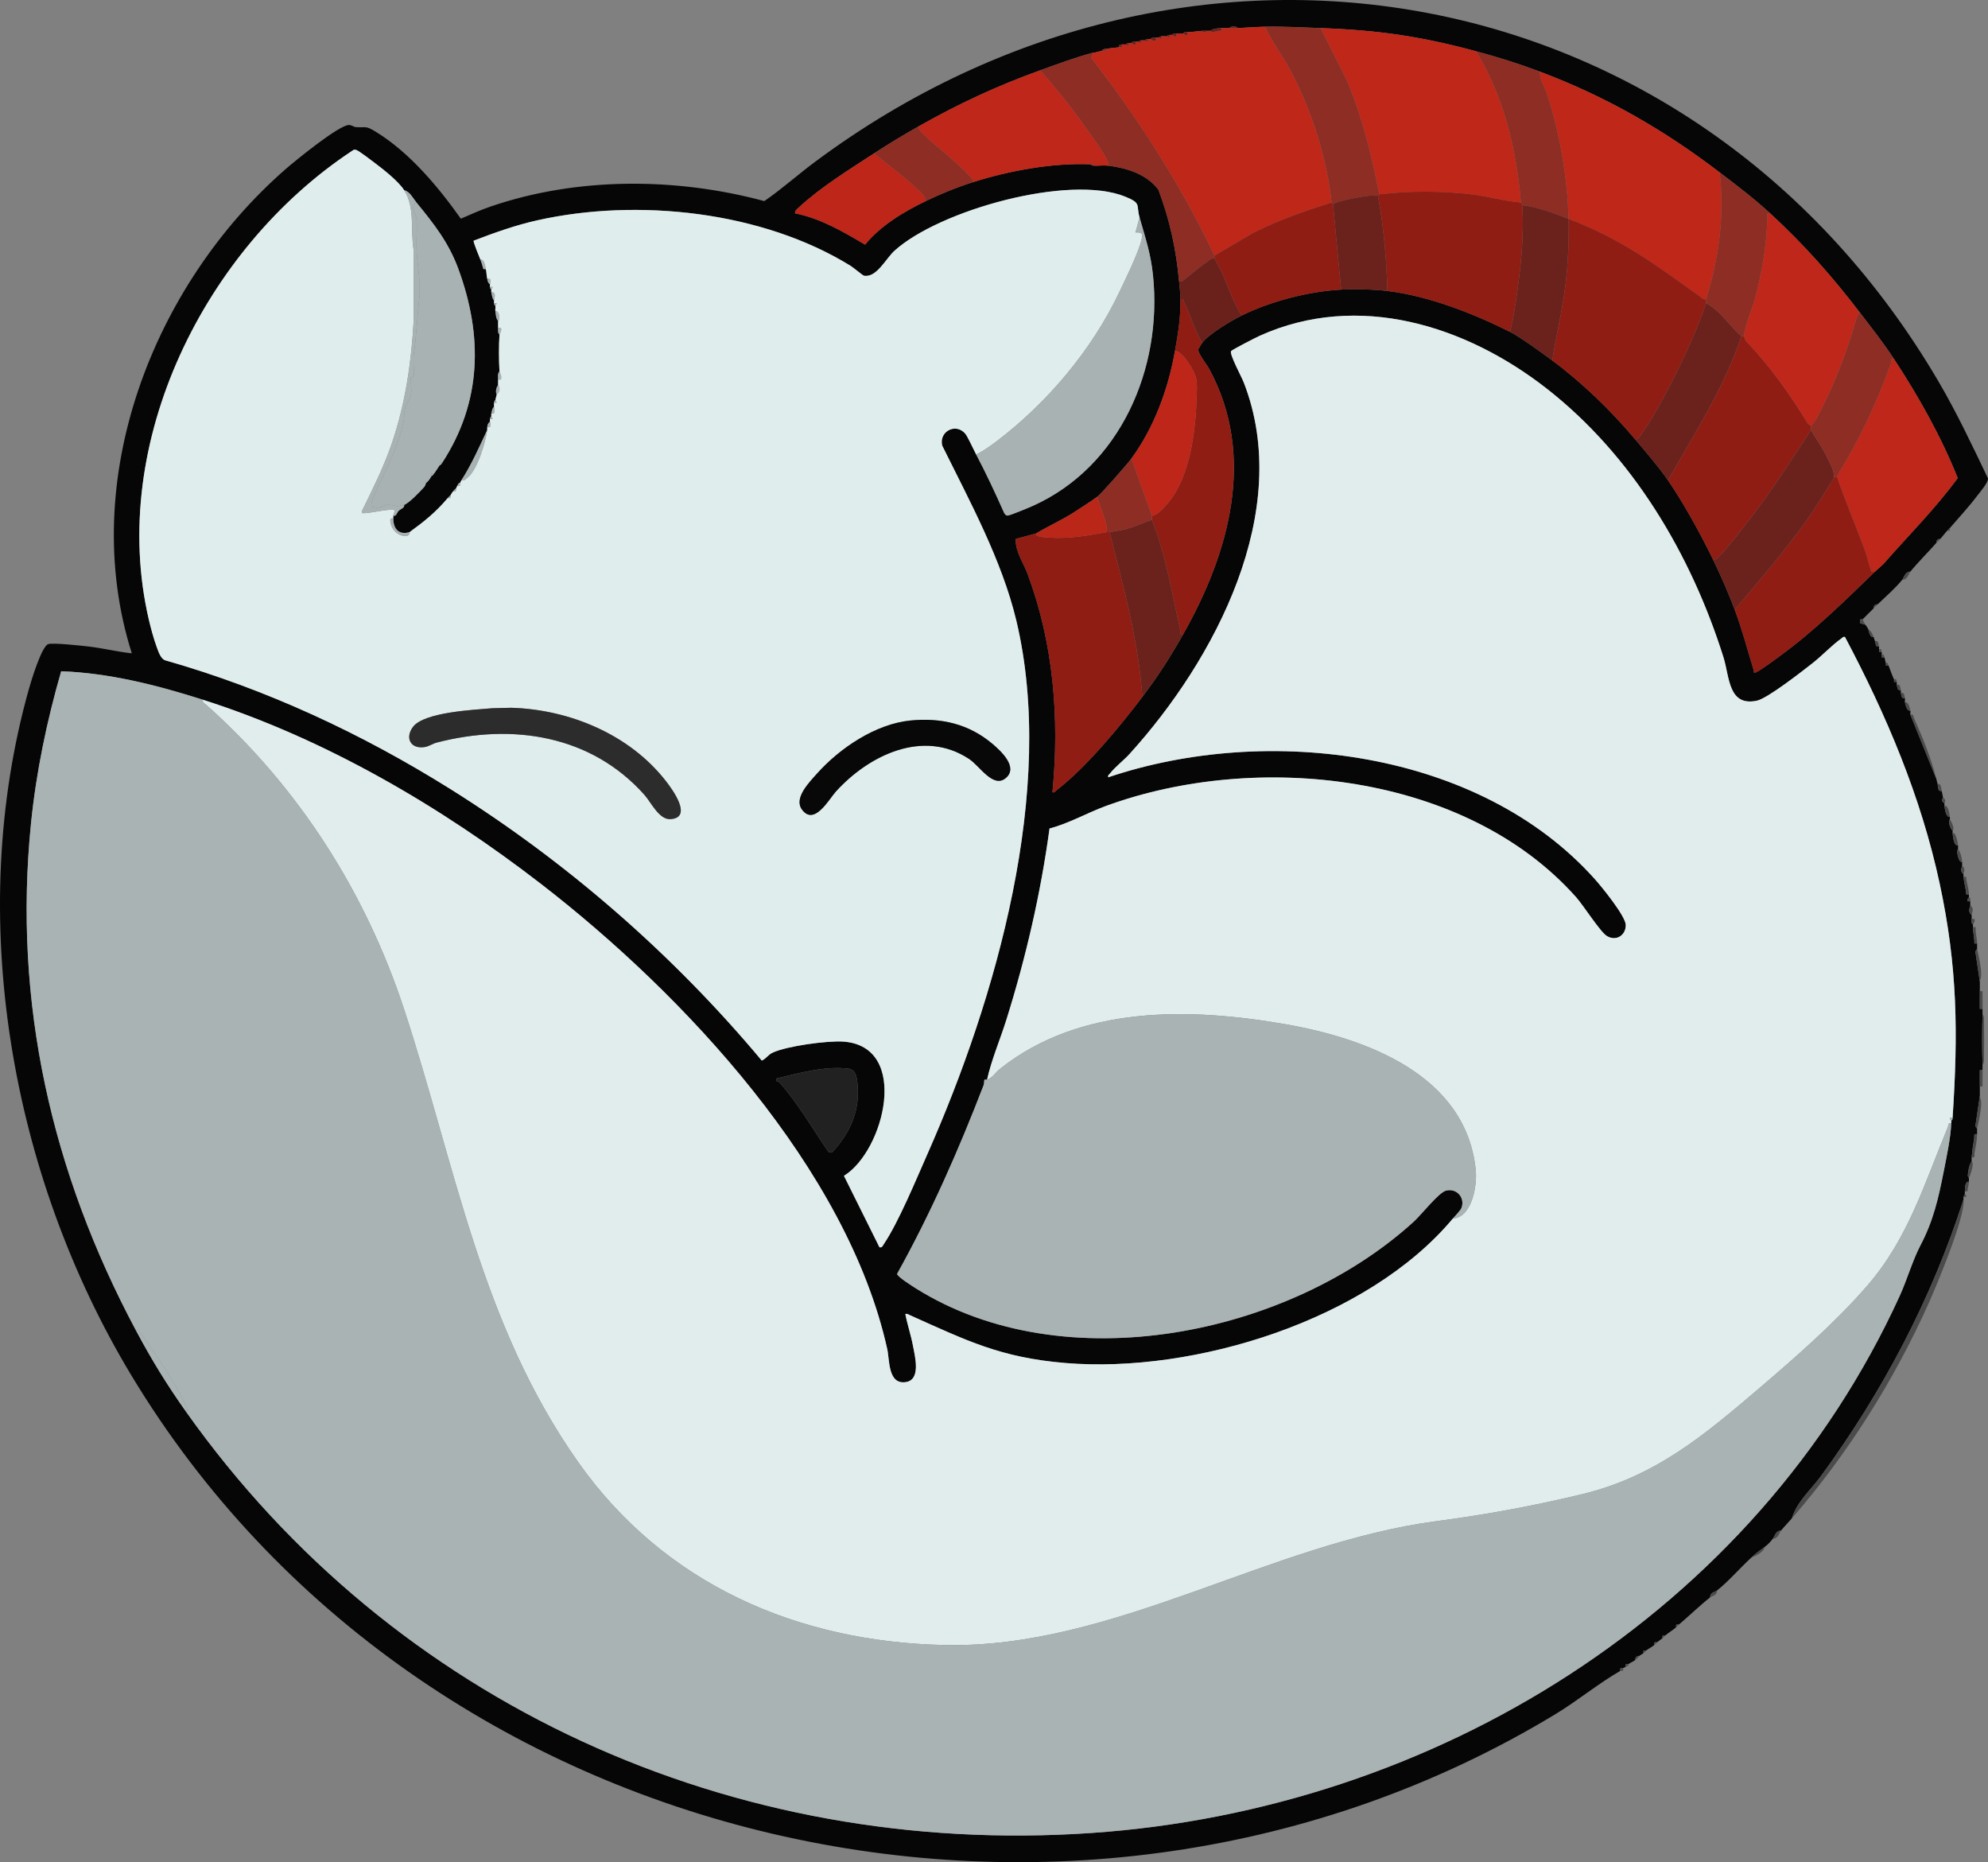 <svg id="Layer_2" data-name="Layer 2" xmlns="http://www.w3.org/2000/svg" viewBox="0 0 4046.02 3789.09">
  <rect x="0" y="0" width="4046.02" height="3789.09" fill="#808080" stroke="none"/>
  <defs>
    <style>
      .cls-1 {
        fill: #2d2c2c;
      }

      .cls-2 {
        fill: #080808;
      }

      .cls-3 {
        fill: #bd2619;
      }

      .cls-4 {
        fill: #6b221c;
      }

      .cls-5 {
        fill: #222121;
      }

      .cls-6 {
        fill: #901d13;
      }

      .cls-7 {
        fill: #e1eded;
      }

      .cls-8 {
        fill: #060606;
      }

      .cls-9 {
        fill: #e0eded;
      }

      .cls-10 {
        fill: #a8b2b2;
      }

      .cls-11 {
        fill: #bf2719;
      }

      .cls-12 {
        fill: #8f1d13;
      }

      .cls-13 {
        fill: #a9b3b3;
      }

      .cls-14 {
        fill: #6a211b;
      }

      .cls-15 {
        fill: #ba2618;
      }

      .cls-16 {
        fill: #4b4b4b;
      }

      .cls-17 {
        fill: #8d2d24;
      }

      .cls-18 {
        fill: #be2719;
      }
    </style>
  </defs>
  <g id="svg1">
    <g id="layer1">
      <g>
        <path class="cls-8" d="M3297.69,3399.81c-43.52,24.88-87.55,61.15-132.19,88.16-974.44,589.76-2308.69,288.9-2898.41-689.85C21.72,2390.88-71.45,1864.4,58.95,1401.4c4.39-15.59,25.83-86.82,39.37-90.89,10.06-3.02,67.83,3.33,82.58,5.05,29.16,3.4,58.13,10.67,87.34,13.8-111.45-352.2,42.94-749.75,313.17-985.35,19.47-16.98,108.77-89.93,128.93-89.69,5.18.06,9.62,4.05,14.21,4.35,21.61,1.41,19.02-3.6,40.69,9.7,68.2,41.83,126.93,111.96,172.66,176.62,19.95-8.72,40.01-17.69,60.64-24.77,176.38-60.48,377.95-59.33,557.02-11.05,35.69-24.58,68.29-53.88,103.2-79.85C2429.04-243.9,3459.98-52.58,3945.7,776.98c37.26,63.63,68.48,129.96,100.3,196.44.6,8.59-15.14,26.32-21.04,34.15-17.43,23.16-37.58,44.95-56.53,66.81-.34.4-2.71,2.31-5.54,5.54-4.7,5.37-9.29,11.13-13.86,16.63-5.6-.28-8.24,2.77-8.32,8.32-16.95,19.21-36.9,38.83-52.66,58.21-10.9.05-12.9,12.04-16.63,16.63-14.29,17.57-33.44,34.11-49.89,49.89-5.54.08-8.6,2.71-8.32,8.32-7.82,7.32-14.66,14.73-22.17,22.17-.43.42-3.67-.58-5.14.3l-.25,7.82,10.93,2.97c2.79,3.68,3.86,5.92,5.54,8.32,2.17,6.18,3.37,18.28,11.09,16.63,1.02,2.65,1.77,5.57,2.77,8.32,1.97,5.41.6,12.82,8.32,11.09.47,1.57-.56,5.02,0,5.54v5.54s5.54,0,5.54,0c.25,1.65-.44,5.16,0,5.54v5.54s5.54,0,5.54,0c.66,2.36,2.17,10.57,2.77,11.09l.12,5.4,5.42.14c1.38,3.92,9.91,26.8,11.09,27.72l.09,5.44,5.45.11c.3,1.75-.39,3.98,0,5.54,1.41,5.67,1.15,12.78,8.32,11.09.39,1.63-.39,3.91,0,5.54,1.36,5.67,1.2,12.79,8.32,11.09.52,2.46-.6,6.03,0,8.32,1.6,6.12,3.89,18.4,11.09,16.63.59,2.21-.4,5.75,0,8.32l52.66,130.27c.92,3.68,1.96,7.39,2.77,11.09,1.28,5.81-.15,15.57,8.32,13.86.9,4.29,2.25,9.8,2.77,13.86.09.66-6.02,5.83,2.77,11.09.14,1.81-.25,3.78,0,5.54.89,6.34,3.37,24.37,11.09,22.17.23,1.78-.25,3.77,0,5.54.04.28-2.15,1.35-1.69,5.41.59,5.22,2.7,13.37,7.23,16.77.24,1.79-.24,3.75,0,5.54.96,7.19,2.33,26.64,11.09,24.95.34,2.67-.36,5.65,0,8.32.03.2-2.15,1.58-1.96,3.6.5,5.15,3.57,24.15,10.27,21.35.22,2.74-.16,5.56,0,8.32.12,2.05-5.65,11.1,2.77,16.63.09,1.83-.16,3.72,0,5.54,1.07,11.96,4.83,23.84,5.78,35.85l5.31.18c.03,1.83.11,3.72,0,5.54-.04.67-4.56,4.34-2.75,8.3h5.52c.08,2.77.08,5.57,0,8.33-.11,4.12-6.24,12.47,2.77,19.4-.02,2.76.14,5.56,0,8.32-.18,3.58-1.19,9.25,2.77,11.09-.13,1.82.02,3.71,0,5.54-.11,11.76,3.16,21.72,2.79,33.28l5.53-.02c0,3.69-.13,7.4,0,11.09.02.5-5.23,4.77-2.9,9.53l8.44,56.99c.03,6.44.18,12.96,0,19.4-.33,11.97.22,24.08,0,36.05l5.54-.02c-.14,3.69.11,7.4,0,11.09-1.06,34.66-1.09,67.64,0,102.55.12,3.69-.15,7.4,0,11.09l-5.54-.02c.19,11.05-.31,22.23,0,33.28.18,6.44.01,12.95,0,19.4l-8.44,56.99c-2.33,4.79,2.93,9.03,2.9,9.53-.21,3.66.03,7.41,0,11.09-8.27-1.62-5,4-5.93,9.17-2.27,12.47-4.01,25.35-5.15,37.95-.25,2.73.21,5.57,0,8.32-4.88,6.16-7.15,19.34-7.73,27.33-.31,4.23,2.22,5.61,2.19,5.93-.22,2.74.12,5.56,0,8.32-7.81-2.43-8.24,12.85-8.32,19.4-.02,1.77-.27,3.93,0,5.54l-2.77,5.54c.16,1.81-.24,3.75,0,5.54-64.73,202.01-164.83,391.66-289.88,562.41-20.59,28.11-48.88,51.95-59.35,86.16-7.32,8.42-15.09,16.33-22.17,24.95-10.9.03-12.92,12.1-16.63,16.63-5.76,7.03-9.15,11.06-16.63,16.63-12.42,9.25-16.57,11.86-27.72,22.17-22.97,21.25-45.33,47.38-69.29,66.52-3.86,3.08-14.18,3.54-13.86,13.86-21.2,16.73-42.64,37.59-63.75,55.43-5.27-.89-6.49.24-5.54,5.54-7,5.89-15.12,10.79-22.17,16.63-5.25-.89-6.5.25-5.54,5.54-3.51,2.84-7.68,5.37-11.09,8.32-5.26-.89-6.5.25-5.54,5.54-4.82,3.83-13.09,8.32-16.63,11.09h-5.54s0,5.54,0,5.54c-2.61,1.92-5.97,3.5-8.32,5.54-5.53.08-8.6,2.72-8.32,8.32-4.37,3.33-9.91,5.47-13.86,8.32-5.31-.9-6.48.21-5.54,5.54-1.91.72-3.64,2.04-5.54,2.77-2.84,1.09-7.01-2.63-5.54,5.54ZM2502.22,57.18c-5.53.12-11.11-.24-16.63,0-7.3.32-16.24.74-22.17,5.54-2.76-.08-5.56.14-8.32,0-4.63-.24-2.85-.46-8.32,0-10.5.87-19.3,2.38-30.49,2.77-3.04.11-6.97-.84-8.32,2.77-4.38-.33-9.44-.2-13.86,0-3.03.14-6.98-.86-8.32,2.77-1.72-.21-3.77-.06-5.54,0-4.85.17-5.23,2.74-5.54,2.77-3.57.35-7.73-.55-11.09,0-4.66.76-5.24,2.73-5.54,2.77-1.76.26-3.8-.29-5.54,0-3.62.61-7.83-1.1-11.09,2.77-1.8-.15-3.73-.04-5.54,0-4.85.1-5.24,2.73-5.54,2.77-2.64.34-5.83-.46-8.32,0-4.51.84-5.24,2.72-5.54,2.77-1.74.3-3.79-.27-5.54,0-2.86.45-6.91-1.09-8.32,2.77-1.72-.22-3.77-.06-5.54,0-4.83.16-5.24,2.73-5.54,2.77-2.62.39-5.73-.43-8.32,0-10.57,1.76-3.56,4.16-5.54,5.54-.92.64-17.65,1.85-22.17,2.77-5.07,1.03-10.6-.19-13.86,5.54-.9.15-1.87-.15-2.77,0-5.13.89-7.21,1.8-11.09,2.77-.87.22-1.91-.23-2.77,0-36.67,9.79-72.45,23.19-108.1,36.03-88.2,31.76-165.7,67.87-246.68,113.64-33.19,18.76-59.52,34.63-91.47,55.43-50.06,32.6-108.73,68.81-152.48,109.45-3.58,3.33-8.96,6.94-8.27,12.49,51.33,10.05,97.98,37.25,142.53,63.72,31.92-39.06,78.45-66.84,123.54-88.65,31.14-15.06,63.94-28.36,97.01-38.8,73.3-23.16,161.31-39.34,238.36-36.03.31.01.6,2.48,5.54,2.77,9.81.57,21.1-1.16,30.49,0,37.18,4.59,78.25,17.06,102.09,48.97,22.96,60.93,36.23,121.65,42.04,186.62,1.13,12.63,2.63,22.92,2.77,36.03.42,38.28-4.53,68.42-11.09,105.32-13.79,77.68-42.22,155.43-88.69,218.96-8.36,11.42-61.15,71.64-69.29,77.61-13.48,9.88-32.19,21.83-47.35,31.64-24.91,16.11-52.06,27.93-77.37,43.2l-41.5,11.18c-.64,26.49,15.36,47.42,24.23,71.23,52.81,141.75,65.19,293.82,50.55,444.2,4.81,1.25,5.54-2,8.32-4.13,60.05-46.01,128.68-129.22,174.6-189.88,33.26-43.93,56.41-80.31,83.15-127.5,93.15-164.37,149.44-361.55,53.14-539.56-5-9.25-24.32-33.21-22.25-40.49.21-.74,7.3-12.3,7.92-13.09,14.51-18.54,58.51-44.6,80.38-55.43,58.95-29.21,136.65-49.11,202.33-52.66,28.41-1.54,66.01-.61,94.24,2.77,84.09,10.09,174.91,45.84,249.45,83.15,19.76,9.89,64.81,42.57,85.92,58.21,61.79,45.76,119.56,102.08,169.07,160.76,21.51,25.5,48.71,57.29,66.52,83.15,31.26,45.38,66.93,110.19,91.47,160.76,15.55,32.05,31.83,69.24,44.35,102.55,15.1,40.17,26.13,82.39,38.76,123.43.62,2.02-1.09,6.1,4.16,4.03,8.97-3.53,41.04-27.5,51.08-34.85,68.97-50.51,130.25-110.96,191.49-170.22l16.77-15.08c50.96-58.03,105.88-112.76,151.6-175.24-33.97-84.94-79.46-165.64-129.57-242.07-21.81-33.26-45.36-62.95-69.29-94.24-56.52-73.9-113.96-138.99-182.93-202.33-34.01-31.24-66.32-55.45-102.55-83.15-112.69-86.16-230.83-154.35-365.86-205.1-44.55-16.75-84.33-29.15-130.27-41.58-112.1-30.32-199.77-43.02-315.97-47.12-37.61-1.33-75.37-3.51-113.64-2.77-18.47.36-36.94,1.95-55.43,2.77-2.79-4.54-14.01-4.45-16.63,0ZM822.58,387.01c-11.79-18.51-42.37-42.44-61.2-56.6-6.63-4.98-30.56-23.31-35.97-25.24-3.95-1.41-5.86-.52-9.01,1.88-299.23,197.68-497.1,593.87-413.6,953.11,3.91,16.81,10.11,39.98,16.09,55.97,3.36,8.97,7.8,23.88,17.07,27.28,206.02,58.71,399.56,148.66,580.62,261.97,237.71,148.77,454.14,337.58,633.86,552.6,8.97-3.95,12.6-11.73,22.18-16.22,28.67-13.43,112.06-24.69,143.79-22.43,136.76,9.77,83.36,222.64,1.25,273.15l72.26,145.33c5.7,1.17,6.43-2.83,8.83-6.39,29.9-44.26,65.93-131.7,88.64-182.98,139.61-315.28,262.97-742.44,181.09-1085.63-29.39-123.2-95.18-243.5-150.93-356.31-6.76-29.19,28.13-46.66,47.03-24.06,4.96,5.93,17.01,32.6,22.11,42.26,20.43,38.68,39.2,78.95,57.02,118.98,1.87,2.85,3.59,5.7,7.6,5.3,5.09-.5,42.47-15.97,50.01-19.35,178.83-80.01,264.77-280.17,245.34-469.06-4.67-45.41-15.48-75.84-27.37-118.14-7.31-26,4.34-28.57-28.57-42.11-113.92-46.86-379.39,27.28-470.37,109.97-17.53,15.94-36.46,55.47-62,50.62-2.5-.48-21.37-16.44-26.89-19.86-179.84-111.29-433.75-138.61-638.29-92.74-44.34,9.94-86.92,25.16-129.15,41.34-1.52,2.1,11.57,32.83,13.78,38.69s4.34,12.65,5.99,19.02l5.09.39c1.33,5.51,1.28,13.31,2.77,19.4,1.06,4.32,1.1,8.48,5.54,11.09.21,1.79-.26,3.78,0,5.54.68,4.67,2.72,5.24,2.77,5.54.27,1.76-.37,3.96,0,5.54,1.3,5.53,1.58,12.37,5.54,16.63.16,1.82-.17,3.72,0,5.54.45,4.83,2.74,5.23,2.77,5.54.35,3.56-.55,7.73,0,11.09,1.04,6.41.94,14.29,5.54,19.4-.1,4.6-.11,9.26,0,13.86.11,4.9-1.22,9.8,2.77,13.86-1.46,22.08-1.37,52.71,0,74.84-4.11,4.71-3.02,10.94-2.77,16.63.16,3.68-.16,7.4,0,11.09-3.66,4.46-6.06,14.66-2.77,19.4-1.26,3.48-1.7,7.5-2.77,11.09-.09.3-2.19.87-2.77,5.54-.33,2.7.27,5.59,0,8.32-4.22,3.62-4.31,8.99-5.54,13.86-.39,1.54.28,3.78,0,5.54-.05.31-2.09.87-2.77,5.54-.26,1.77.21,3.75,0,5.54-3.91,2.57-5.2,6.69-5.54,11.09-.14,1.81.24,3.77,0,5.54-16.24,34.62-31.89,70.35-52.66,102.55-1.39,2.16-2,4.35-2.77,5.54-.29.44-1.1-3.38-5.54,5.54-.79,1.59-1.88,4.65-2.77,5.54-2.06,2.07-1.37.44-5.54,5.54-3.1,3.78-4.28,6.72-5.54,8.32-.34.43-2.17,1.55-5.54,5.54-24.56,29.08-47.42,47.29-77.61,69.29-21.68,6.71-33.34-6.55-33.26-27.72,0-1.82-.18-3.75,0-5.54,6.47,1.48,6.76-5.76,10.87-9.87,4.69-4.69,12.47-5.92,11.3-12.31,10.08-3.56,32.14-26.91,40.37-35.95,3.19-3.51,3.47-7.82,3.97-8.39.56-.64,2.14-1.46,5.54-5.54s4.24-6.68,5.54-8.32c.32-.4,1.37.07,5.54-5.54,4.84-6.51,7.13-10.83,11.09-16.63.29-.42.93,1.55,5.54-5.54,80.45-123.74,82.86-257.73,32.61-394.31-19.78-53.76-49.46-91.19-85.27-135.07-7.55-9.25-13.18-22.02-24.95-24.95ZM3973.97,2274.51c11.36-172.19,10.19-307.06-26.3-476.76-38.07-177.06-108.33-342.5-192.7-501.64-4.17-1.12-4.58,1.08-6.93,2.72-19.22,13.43-39.2,34.87-58.24,49.86-21.03,16.56-92.63,72.55-114.19,77.05-58.45,12.2-55.38-48.36-68.07-88.65-66.06-209.64-185.34-410.27-359.81-546.53-164.37-128.37-383.36-197.47-583.63-107.48-7.4,3.33-56.93,28.59-58.62,31.46-3.58,6.08,21.59,52.71,25.75,63.35,102.15,261.7-58.69,565.11-232.69,756.61-11.59,12.76-28.79,25.72-38.86,38.75-2.15,2.78-5.37,3.53-4.12,8.32,323.41-108.98,755.48-56.13,990.9,207.85,13.93,15.62,62.32,75.08,62.36,92.89.05,21.01-19.88,33.8-38.71,22.05-13.42-8.37-47.38-61.97-62.45-78.9-225.4-253.29-650.13-297.49-956.32-185.71-38.93,14.21-75.34,35.56-115.3,46.01-17.91,131.85-47.91,261.75-87.63,388.55-12.82,40.91-30.23,80.86-39.54,122.6-1.12.44-4.38-.95-5.26.21s-.36,7.43-1.66,10.79c-50.68,131.65-107.48,260.77-176.13,384.05-.02,5.5,30.9,24.93,37.48,29.08,302.23,190.25,759.8,96.78,1014.56-135.8,14.84-13.55,50.26-58.78,65.02-62.58,21.38-5.5,39.04,13.7,31.78,34.67-1.92,5.54-13.26,16.78-17.87,22.29-172.84,206.63-526.1,315.65-788.51,293.77-131.85-10.99-200.43-45.44-315.86-97.12-3.3-1.48-5.5-3.71-9.82-2.62,4.23,22.07,11.74,43.83,15.8,65.94,3.73,20.34,16.4,67.77-14.65,72.6-36.64,5.69-32.99-44.72-37.96-67.11-81.34-366.64-414.18-721.83-703.53-945.61-205.53-158.96-441.33-296.69-689.86-375.85-92.81-29.56-189.94-54.21-287.86-57.82-29.01,100.54-50.74,204.23-61.34,308.68-37.11,365.75,42.06,711.48,213.39,1032.42,32.41,60.71,62.71,110.14,102.55,166.3,421.96,594.88,1112.6,906.36,1841.81,856.48,698.2-47.76,1351.55-449.51,1645.45-1092.97,14.49-31.72,26.51-73.02,41.89-102.24,26.37-50.1,36.72-95.32,47.81-151.75,5.75-29.28,14.02-67.91,15.14-97.11.07-1.74.26-3.91,0-5.54,2.68-.74,2.62-3.19,2.77-5.54ZM1579.27,2199.63c3.26.35,6.1,1.58,8.31,4.09,36.55,41.49,67.16,94.3,98.45,140.02l6.92,1.55c35.07-36.91,56.28-81.27,52.71-133.24-.95-13.87-1.78-35.29-17.99-37.45-47.26-6.29-101.03,9.03-146.73,19.59l-1.68,5.44Z"/>
        <path class="cls-16" d="M3996.15,2440.81c4.42,33.12-53.54,172.22-70.73,210.6-70.9,158.35-165.87,308.43-278.5,437.97,10.48-34.21,38.77-58.05,59.35-86.16,125.05-170.76,225.14-360.4,289.88-562.41Z"/>
        <path class="cls-16" d="M3888.05,1454.1c7.15-1.5,5.67,3.47,7.52,7.58,17.8,39.45,35.1,82.34,45.14,122.69l-52.66-130.27Z"/>
        <path class="cls-16" d="M4034.95,2166.42c-1.09-34.91-1.06-67.9,0-102.55,4.16,4.35,2.73,9.87,2.85,15.13.55,23.93.47,48.35,0,72.29-.1,5.26,1.29,10.78-2.85,15.13Z"/>
        <path class="cls-16" d="M4029.41,1997.35l-8.44-56.99c-2.33-4.76,2.91-9.03,2.9-9.53,3.47,14.94,8.09,36.42,8.35,51.39.12,7.09-2.82,13.75-2.81,15.13Z"/>
        <path class="cls-16" d="M4023.86,2296.69c.03-.5-5.23-4.74-2.9-9.53l8.44-56.99c0,1.45,2.94,8,2.81,15.13-.26,14.97-4.89,36.46-8.35,51.39Z"/>
        <path class="cls-16" d="M4023.86,2307.77c-.09,12.15-3.04,25.88-5.15,37.96-.9,5.18,2.29,10.78-5.94,9.16,1.14-12.6,2.89-25.48,5.15-37.95.94-5.16-2.34-10.79,5.93-9.17Z"/>
        <path class="cls-16" d="M4029.41,2016.75l5.54-.02c-.31,11.96.47,24.1,0,36.05l-5.54.02c.21-11.97-.33-24.08,0-36.05Z"/>
        <path class="cls-16" d="M3996.15,1783.93l5.32.17c.7,12.13,5.55,23.66,5.77,35.86l-5.31-.18c-.95-12.01-4.71-23.89-5.78-35.85Z"/>
        <path class="cls-16" d="M3591.48,3147.59c-2.13,10.99-18.02,17.93-27.72,22.17,11.15-10.31,15.3-12.92,27.72-22.17Z"/>
        <path class="cls-16" d="M4034.95,2177.51c.44,11.03-.3,22.24,0,33.28l-5.54-.02c-.3-11.05.19-22.23,0-33.28l5.54.02Z"/>
        <path class="cls-16" d="M4015.55,1886.48l5.54-.02c-1.23,11.48,2.75,21.91,2.78,33.28l-5.53.02c.38-11.56-2.89-21.52-2.79-33.28Z"/>
        <path class="cls-16" d="M4007.23,2396.47c.03-.32-2.5-1.7-2.19-5.93.58-7.99,2.86-21.17,7.73-27.33-.02.32,2.52,1.76,2.23,5.97-.51,7.42-4.03,20.52-7.77,27.29Z"/>
        <path class="cls-16" d="M3973.97,1695.23c6.84-2.66,10.26,18.38,11.09,24.95-8.76,1.69-10.13-17.76-11.09-24.95Z"/>
        <path class="cls-16" d="M3993.38,1753.44c-6.7,2.8-9.77-16.2-10.27-21.35-.2-2.02,1.99-3.39,1.96-3.6,5.27,4.57,7.74,17.85,8.32,24.95Z"/>
        <path class="cls-16" d="M3957.34,1639.8c7.66-2.25,10.27,15.93,11.09,22.17-7.72,2.2-10.19-15.83-11.09-22.17Z"/>
        <path class="cls-16" d="M3624.74,3114.33c-3.7,4.5-5.74,16.62-16.63,16.63,3.71-4.53,5.73-16.6,16.63-16.63Z"/>
        <path class="cls-16" d="M3888.05,1163.07c-3.73,4.59-5.73,16.58-16.63,16.63,3.73-4.59,5.73-16.58,16.63-16.63Z"/>
        <path class="cls-16" d="M4012.78,1861.54c-9.02-6.93-2.89-15.28-2.77-19.4,9.08,6.76,2.79,15.71,2.77,19.4Z"/>
        <path class="cls-16" d="M3973.97,1689.69c-4.53-3.39-6.64-11.55-7.23-16.77-.46-4.06,1.73-5.13,1.69-5.41,3.17,3.83,6.61,12.19,7.24,16.77.59,4.25-1.73,5.12-1.7,5.4Z"/>
        <path class="cls-16" d="M4007.23,2404.78c-.28,6.45-2.88,12.72-3,19.23l-5.31.18c.07-6.55.5-21.84,8.32-19.4Z"/>
        <path class="cls-16" d="M3494.47,3236.28c.28,10.33-9.92,10.75-13.86,13.86-.32-10.32,10-10.78,13.86-13.86Z"/>
        <path class="cls-16" d="M3802.13,1279.48c3.3,4.67,5.59,2.38,11.09,16.63-7.72,1.65-8.92-10.45-11.09-16.63Z"/>
        <path class="cls-16" d="M3876.97,1429.15c7.24-1.76,9.44,10.49,11.09,16.63-7.2,1.77-9.49-10.51-11.09-16.63Z"/>
        <path class="cls-16" d="M3996.15,1778.39c-8.42-5.53-2.65-14.58-2.77-16.63,8.42,5.59,2.66,14.48,2.77,16.63Z"/>
        <path class="cls-16" d="M3943.49,1595.45c6.99-2.24,7.02,7.68,8.32,13.86-8.47,1.71-7.03-8.05-8.32-13.86Z"/>
        <path class="cls-16" d="M3791.04,1260.08c.12,2.14,4.55,9.77,5.54,11.09l-10.93-2.97.25-7.82c1.47-.88,4.71.12,5.14-.3Z"/>
        <path class="cls-16" d="M3815.99,1304.43c7.41-1.69,6.66,5.5,8.32,11.09-7.71,1.73-6.34-5.67-8.32-11.09Z"/>
        <path class="cls-16" d="M3957.34,1634.26c-8.79-5.26-2.69-10.42-2.77-11.09,8.2,4.62,2.71,10.32,2.77,11.09Z"/>
        <path class="cls-16" d="M4012.78,1869.85h5.53c2.34,4.55-2.67,9.77-2.76,11.09-3.96-1.83-2.95-7.51-2.77-11.09Z"/>
        <path class="cls-16" d="M3868.65,1409.75c6.96-1.72,7.12,5.4,8.32,11.09-7.12,1.7-6.96-5.41-8.32-11.09Z"/>
        <path class="cls-16" d="M3860.34,1393.12c7.12-1.7,6.96,5.41,8.32,11.09-7.16,1.7-6.91-5.42-8.32-11.09Z"/>
        <path class="cls-16" d="M3949.03,1096.55c-4.29,5.17-6.86,6.67-8.32,8.32.08-5.54,2.71-8.6,8.32-8.32Z"/>
        <path class="cls-16" d="M3821.53,1229.59c-2.32,2.23-4.74,4.97-8.32,8.32-.28-5.6,2.77-8.24,8.32-8.32Z"/>
        <path class="cls-16" d="M3336.49,3369.33c-1.71,1.49-1.74,3.31-8.32,8.32-.29-5.6,2.78-8.24,8.32-8.32Z"/>
        <path class="cls-16" d="M4010.01,1833.82h-5.52c-1.81-3.98,2.71-7.65,2.75-8.32,3.59,1.34,2.68,5.27,2.77,8.32Z"/>
        <path class="cls-16" d="M3968.43,1074.38c.89,5.27-.24,6.49-5.54,5.54,2.83-3.23,5.2-5.15,5.54-5.54Z"/>
        <path class="cls-16" d="M3854.79,1382.04c2.63,2.03,3.83-4.57,5.54,5.54l-5.45-.11-.09-5.44Z"/>
        <path class="cls-16" d="M3838.16,1348.78c3.01,2.55,1.97-4.56,5.54,5.54l-5.42-.14-.12-5.4Z"/>
        <path class="cls-16" d="M3998.92,2429.73c.06.36,3.92,2.35,2.76,5.52l-5.53.02,2.77-5.54Z"/>
        <path class="cls-16" d="M3829.85,1332.15c2.47,2.2,2.62-4.87,5.54,5.54h-5.54s0-5.54,0-5.54Z"/>
        <path class="cls-16" d="M3824.3,1321.06c2.1,1.93,3.95-4.76,5.54,5.54h-5.54s0-5.54,0-5.54Z"/>
        <path class="cls-16" d="M3416.87,3305.58c-.4.34-1.64,2.26-5.54,5.54-.95-5.3.28-6.43,5.54-5.54Z"/>
        <path class="cls-16" d="M3389.15,3327.75c-.4.34-.98,1.85-5.54,5.54-.95-5.29.29-6.44,5.54-5.54Z"/>
        <path class="cls-16" d="M3372.52,3341.61c-.54.47-.5,1.54-5.54,5.54-.95-5.3.28-6.43,5.54-5.54Z"/>
        <path class="cls-16" d="M3350.35,3358.24c-.41.32.38,1.18-5.54,5.54v-5.54s5.54,0,5.54,0Z"/>
        <path class="cls-16" d="M3314.32,3385.96c-1.33.96,4.27,1.81-5.54,5.54-.93-5.34.23-6.44,5.54-5.54Z"/>
        <path class="cls-16" d="M3303.23,3394.27c1.75,8.23-3.73,4.5-5.54,5.54-1.47-8.17,2.71-4.45,5.54-5.54Z"/>
        <path class="cls-7" d="M2008.86,2196.91c9.31-41.74,26.72-81.69,39.54-122.6,39.73-126.8,69.72-256.69,87.63-388.55,39.95-10.44,76.37-31.79,115.3-46.01,306.19-111.78,730.92-67.58,956.32,185.71,15.07,16.93,49.03,70.53,62.45,78.9,18.84,11.75,38.76-1.04,38.71-22.05-.04-17.81-48.44-77.27-62.36-92.89-235.41-263.98-667.49-316.83-990.9-207.85-1.25-4.8,1.97-5.54,4.12-8.32,10.07-13.03,27.27-25.99,38.86-38.75,173.99-191.5,334.84-494.91,232.69-756.61-4.15-10.64-29.32-57.27-25.75-63.35,1.69-2.87,51.22-28.13,58.62-31.46,200.27-89.99,419.26-20.89,583.63,107.48,174.47,136.26,293.75,336.88,359.81,546.53,12.7,40.29,9.63,100.85,68.07,88.65,21.56-4.5,93.15-60.49,114.19-77.05,19.04-14.99,39.02-36.43,58.24-49.86,2.35-1.64,2.76-3.84,6.93-2.72,84.37,159.13,154.63,324.57,192.7,501.64,36.49,169.7,37.66,304.57,26.3,476.76l-5.53.02c-1.17,3.16,2.7,5.18,2.76,5.52.26,1.63.07,3.81,0,5.54-7.33-1.63-5.27,3.84-7.03,8.07-47.53,114.52-80.54,225.98-163.39,321.8-64.47,74.56-145.28,145.25-220.35,209.26-113.24,96.57-211.88,179.69-360.86,215.65-96.68,23.33-196.59,41.78-294.64,54.6-340.85,44.57-658.14,259.01-1000.73,252.29-301.67-5.92-572.34-124.28-747.47-372.29-198.64-281.31-249.55-602.76-354.11-920.86-78.57-239.05-215.05-452.84-402.83-619.92-3.58-3.18-7.68-4.3-7.43-10.58,248.53,79.16,484.33,216.89,689.86,375.85,289.35,223.79,622.2,578.97,703.53,945.61,4.97,22.39,1.31,72.81,37.96,67.11,31.04-4.82,18.38-52.25,14.65-72.6-4.05-22.11-11.57-43.87-15.8-65.94,4.32-1.09,6.52,1.14,9.82,2.62,115.43,51.67,184.02,86.12,315.86,97.12,262.41,21.88,615.67-87.15,788.51-293.77,39.19-2.67,49.77-67.13,46.78-98.06-18.76-194.14-223.24-268.85-387.12-297.48-195.54-34.17-418.47-38.8-581.16,90.74-10.07,8.02-13.65,17.04-26.41,22.09Z"/>
        <path class="cls-13" d="M412.37,1423.61c-.25,6.28,3.86,7.4,7.43,10.58,187.78,167.08,324.25,380.87,402.83,619.92,104.56,318.1,155.47,639.55,354.11,920.86,175.12,248.01,445.8,366.37,747.47,372.29,342.59,6.72,659.89-207.72,1000.73-252.29,98.05-12.82,197.96-31.26,294.64-54.6,148.98-35.96,247.62-119.08,360.86-215.65,75.06-64.01,155.87-134.7,220.35-209.26,82.85-95.82,115.86-207.28,163.39-321.8,1.76-4.23-.3-9.71,7.03-8.07-1.12,29.2-9.39,67.83-15.14,97.11-11.09,56.43-21.44,101.65-47.81,151.75-15.38,29.22-27.4,70.52-41.89,102.24-293.9,643.45-947.25,1045.2-1645.45,1092.97-729.2,49.89-1419.85-261.6-1841.81-856.48,4.16-5.06,1.48-7.3-.45-11.87-18.1-42.77-63.29-108.07-91.42-147.1-2.92-4.06-5.02-7.33-10.68-7.33C105.23,2385.95,26.06,2040.22,63.17,1674.47c10.6-104.45,32.33-208.14,61.34-308.68,97.92,3.6,195.06,28.26,287.86,57.82Z"/>
        <path class="cls-9" d="M822.58,387.01c23.02,36.15,11.95,82.12,19.52,123.23v138.81c-4.69,86.37-16.56,170.27-44.35,252.22-16.26,47.95-38.96,93.1-61.14,138.46-1.04,6.07,2.81,4.26,7.04,4.27,10.05.04,54.45-10.16,59.51-5.63.33,3.84-2.41,7.55-2.76,11.07-.18,1.8,0,3.72,0,5.54-7.87-1.63-6.27,4.41-5.36,9.45,2.49,13.88,14.9,25.56,28.93,26.29,10.6.56,9.13-7.61,9.7-8.02,30.19-22.01,53.05-40.21,77.61-69.29,5.06.9,6.51-.46,5.54-5.54,1.27-1.59,2.45-4.53,5.54-8.32,5.31.94,6.44-.26,5.54-5.54.89-.9,1.98-3.95,2.77-5.54l5.44-.12.1-5.43c.78-1.19,1.38-3.38,2.77-5.54,6.35,1.09,8.45-2.14,12.57-5.44,20.44-16.4,36.86-73.06,40.09-97.11.24-1.77-.14-3.73,0-5.54,11.13,1.51,5.39-9.79,5.54-11.09.21-1.79-.26-3.78,0-5.54l5.53-.02-2.76-5.52c.28-1.76-.39-4,0-5.54,10.61,2.01,5.27-11.05,5.54-13.86s-.33-5.62,0-8.32l5.53-.02-2.76-5.52c1.07-3.58,1.52-7.6,2.77-11.09.6-1.67,5.05-3.6,5.61-10.07.5-5.8-2.81-8.65-2.84-9.33-.16-3.68.16-7.4,0-11.09l5.54.02c2.83-5.62-2.68-15.32-2.76-16.65-1.37-22.12-1.46-52.76,0-74.84.05-.73,5.48-8.68,2.76-13.87l-5.54.02c-.11-4.6-.1-9.26,0-13.86,0-.45,2.62-2.1,2.65-4.35.08-5.05-1.33-17.53-8.19-15.05-.55-3.35.35-7.52,0-11.09l2.76-5.52-5.53-.02c-.17-1.82.16-3.72,0-5.54s6.11-18.41-5.54-16.63c-.37-1.58.27-3.78,0-5.54l2.76-5.52-5.53-.02c-.26-1.77.21-3.75,0-5.54-.15-1.29,5.58-12.59-5.54-11.09-1.49-6.1-1.44-13.89-2.77-19.4-1.53-6.33-3.3-21.26-11.09-19.4-2.21-5.86-15.3-36.59-13.78-38.69,42.23-16.18,84.81-31.4,129.15-41.34,204.54-45.87,458.45-18.55,638.29,92.74,5.52,3.41,24.39,19.38,26.89,19.86,25.54,4.85,44.46-34.68,62-50.62,90.98-82.69,356.45-156.84,470.37-109.97,32.91,13.54,21.26,16.11,28.57,42.11l-8.33,30.48c15.22-.69,15.11,3.19,11.99,16.13-6.38,26.4-32.94,80.19-45.62,106.83-55.19,115.98-145.62,223.24-247.79,301-13.5,10.27-27.57,20.33-42.85,27.83-5.1-9.65-17.14-36.32-22.11-42.26-18.9-22.6-53.79-5.14-47.03,24.06,55.74,112.82,121.53,233.12,150.93,356.31,81.88,343.18-41.48,770.35-181.09,1085.63-22.71,51.28-58.74,138.72-88.64,182.98-2.41,3.56-3.13,7.56-8.83,6.39l-72.26-145.33c82.11-50.51,135.51-263.38-1.25-273.15-31.73-2.27-115.12,9-143.79,22.43-9.57,4.49-13.2,12.26-22.18,16.22-179.71-215.02-396.14-403.83-633.86-552.6-181.06-113.31-374.6-203.26-580.62-261.97-9.27-3.39-13.71-18.31-17.07-27.28-5.98-15.99-12.18-39.16-16.09-55.97-83.49-359.25,114.37-755.43,413.6-953.11,3.15-2.41,5.06-3.3,9.01-1.88,5.41,1.93,29.34,20.26,35.97,25.24,18.83,14.16,49.41,38.09,61.2,56.6ZM1002.17,1441.06c-36.67,3.19-138.92,7.76-161.62,37.94-16.92,22.5-4.87,45.91,24.35,40.95,8-1.36,15.94-6.93,24.17-9.06,153.88-39.82,314.16-15.33,422.74,106.71,12.91,14.51,29.54,50.24,52.2,49.11,47.64-2.37,3.49-61.77-9.32-78.13-73.93-94.44-195.78-144.96-314.42-148.45l-38.1.93ZM1853.09,1466.02c-71.11,6.96-144.19,56.27-190.76,108.58-15.25,17.13-46.94,49.08-30.47,72.19,25.05,35.14,55.47-20.93,69.27-36.16,67.11-74.04,177.94-128.16,271.44-66.19,21.69,14.38,48.97,60.83,74.87,38.32,25.19-21.89-10.47-54.72-27.46-69.1-48.06-40.67-104.55-53.75-166.89-47.64Z"/>
        <path class="cls-13" d="M2956.77,2479.62c4.61-5.51,15.95-16.74,17.87-22.29,7.27-20.97-10.39-40.18-31.78-34.67-14.76,3.8-50.17,49.03-65.02,62.58-254.77,232.58-712.33,326.05-1014.56,135.8-6.58-4.14-37.5-23.58-37.48-29.08,68.65-123.28,125.45-252.4,176.13-384.05,1.29-3.36.79-9.64,1.66-10.79s4.14.23,5.26-.21c12.77-5.05,16.34-14.07,26.41-22.09,162.69-129.54,385.62-124.91,581.16-90.74,163.88,28.64,368.36,103.34,387.12,297.48,2.99,30.92-7.6,95.39-46.78,98.06Z"/>
        <path class="cls-11" d="M2574.28,54.4c15.81,32.54,37.97,61.52,54.63,93.65,41.83,80.68,71.42,173.41,81.18,263.89-54.24,17.26-108.02,35.75-158.89,61.46l-79.47,46.64c-67.47-141.75-154.55-278.29-250.78-402.04l4.1-10.94c.86-.23,1.9.22,2.77,0l11.09-2.77c.9-.15,1.87.15,2.77,0,5.24-.87,10.57.05,13.86-5.54,4.52-.92,21.26-2.13,22.17-2.77h5.54s0-5.54,0-5.54c2.59-.43,5.7.39,8.32,0l5.52,2.76.02-5.53c1.77-.06,3.82-.22,5.54,0,.94.12,4.22,4.57,8.3,2.75v-5.52c1.77-.27,3.82.3,5.56,0l5.52,2.76.02-5.53c2.48-.46,5.67.34,8.32,0l5.52,2.76.02-5.53c1.82-.04,3.74-.15,5.54,0,.57.05,5.98,5.39,11.07,2.76v-5.53c1.75-.29,3.79.26,5.56,0l5.52,2.76.02-5.53c3.35-.55,7.52.35,11.09,0l5.52,2.76.02-5.53c1.77-.06,3.82-.21,5.54,0,.94.12,4.22,4.57,8.3,2.75v-5.52c4.43-.2,9.49-.33,13.87,0,.75.06,4.39,4.52,8.3,2.75v-5.52c11.2-.39,20-1.9,30.5-2.77.39,4.17,7.93,4.17,8.32,0,2.76.14,5.55-.08,8.32,0,.36,0,1.74,2.35,4.02,2.38,5.33.06,11.98-3.62,18.11-2.46l.04-5.46c5.52-.24,11.1.12,16.63,0,4.97-.11,9.81.3,16.63,0,18.49-.82,36.97-2.42,55.43-2.77Z"/>
        <path class="cls-11" d="M3003.89,104.29c57.11,92.2,82.64,200.06,91.47,307.66-33.35-2.66-65.56-12.3-98.74-16.29-62.42-7.5-127.11-7.41-189.52-.34-15.25-78.54-34.37-156.09-65.18-230.01l-54.01-108.14c116.2,4.1,203.87,16.8,315.97,47.12Z"/>
        <path class="cls-11" d="M3134.16,145.87c135.03,50.76,253.17,118.94,365.86,205.1,9.94,88.28-1.53,173.57-27.72,257.77-6.58,1.35-8.45-2.6-12.51-5.5-92.14-65.99-159-116.35-267.43-158.03-2.1-83.68-18.29-176.77-44.55-256.17-4.56-13.79-15.05-27.79-13.65-43.17Z"/>
        <path class="cls-6" d="M3472.3,608.74c-.67,2.17.68,6.2,0,8.32-22.43,69.29-91.59,212.48-134.86,270.92-2.75,3.71-4.83,5.02-9.27,6.24-49.51-58.68-107.28-115-169.07-160.76,8.5-52.69,21.65-106.36,27.68-159.4,4.71-41.49,6.62-87.13,5.58-128.85,108.43,41.68,175.29,92.04,267.43,158.03,4.05,2.9,5.93,6.85,12.51,5.5Z"/>
        <path class="cls-12" d="M2258.31,1082.7c27.77,110.55,58.9,220.88,66.52,335.37-45.92,60.65-114.55,143.87-174.6,189.88-2.78,2.13-3.51,5.38-8.32,4.13,14.64-150.38,2.26-302.45-50.55-444.2-8.87-23.81-24.87-44.74-24.23-71.23l41.5-11.18c-3.45,6.8,18.81,7.96,26.22,8.43,41.8,2.68,78-4.11,117.91-11.2,1.72-.31,3.85.33,5.54,0Z"/>
        <path class="cls-10" d="M1986.68,924.71c15.27-7.5,29.35-17.56,42.85-27.83,102.17-77.76,192.6-185.02,247.79-301,12.68-26.64,39.24-80.43,45.62-106.83,3.13-12.94,3.23-16.81-11.99-16.13l8.33-30.48c11.9,42.3,22.7,72.73,27.37,118.14,19.43,188.88-66.52,389.05-245.34,469.06-7.55,3.38-44.93,18.84-50.01,19.35-4.01.4-5.73-2.45-7.6-5.3-17.82-40.03-36.58-80.3-57.02-118.98Z"/>
        <path class="cls-6" d="M3549.91,683.57c.43,4.03,1.76,7.69,4.27,10.91,48.14,50.24,88.56,107.21,124.78,166.43,1.89,3.1,6.32,4.84,6.77,5.58.83,1.39-.83,6.9,0,8.32-39.62,61.04-78.94,122.34-123.58,179.92-18.56,23.94-42.88,56.69-63.68,77.67-4.02,4.05-5.61,6.71-12.3,5.72-24.53-50.57-60.2-115.38-91.47-160.76,54.07-95.39,114.97-189.04,149.67-293.8.77.55,3.95-.36,5.54,0Z"/>
        <path class="cls-6" d="M3095.35,411.95c.12,1.46,2.67,4,2.77,5.54,4.38,65.65-4.13,137.78-14.26,203.32-2.82,18.24-6.04,36.61-10.69,54.44-74.54-37.31-165.36-73.06-249.45-83.15-1.94-64.87-7.43-130.45-19.4-194.02.71-.09,1.99-2.68,2.77-2.77,62.41-7.07,127.1-7.16,189.52.34,33.17,3.98,65.39,13.63,98.74,16.29Z"/>
        <path class="cls-10" d="M847.53,411.95c35.81,43.88,65.5,81.32,85.27,135.07,50.24,136.58,47.84,270.58-32.61,394.31l-5.46.1-.09,5.44c-3.96,5.8-6.25,10.12-11.09,16.63l-5.47.08-.07,5.46c-1.3,1.64-2.29,4.41-5.54,8.32l-5.47.08-.07,5.46c-.5.57-.78,4.89-3.97,8.39-8.24,9.04-30.3,32.39-40.37,35.95-16.44,5.81-23.87-1.04-34.53.05-8.2.84-17.93,10.63-31.73,2.49-3.89-4.67,12.43-39.39,15.8-46.08,18.87-37.54,39.17-80.4,48.68-123.16,2.55-11.45,1.02-22.77,4.7-34.1,2.36-7.27,8.48-12.7,10.32-20.17,3.12-12.71-.89-30.01.49-37.78.35-1.96,5.58-1.63,5.83-3.5,1.16-8.68-2.02-29.32.02-43.85,5.22-37.22,6.91-74.67,11.12-113.61,4.03-37.28-6.16-75.3-5.72-113.8.15-13.07,1.84-37.35-.02-49.7-1.16-7.67-14.21-23.58,0-32.1Z"/>
        <path class="cls-18" d="M3854.79,730.69c50.1,76.43,95.6,157.13,129.57,242.07-45.72,62.48-100.65,117.21-151.6,175.24l-16.77,15.08c-9.35,1.16-6.77.37-9.11-6.03-4.34-11.84-6.57-24.4-10.95-36.28-18.69-50.69-40.34-100.47-57.55-151.71,44.75-71.95,81.53-149.77,110.13-229.54,1.62-4.53-2.07-10.55,6.28-8.83Z"/>
        <path class="cls-18" d="M3602.57,434.12c68.97,63.34,126.41,128.43,182.93,202.33-5.64,3.09-7.83,13.55-9.6,19.51-18.26,61.47-40.06,120.2-69.34,177.34-5.38,10.5-12.53,25.78-20.85,33.2-.44-.74-4.87-2.48-6.77-5.58-36.21-59.23-76.64-116.2-124.78-166.43-2.51-3.22-3.84-6.88-4.27-10.91-1.46-13.76,16.74-56.68,21.39-74.24,14.58-55.07,23.97-108.57,25.73-165.64.16-5.33-2.8-11.12,5.55-9.57Z"/>
        <path class="cls-12" d="M3738.38,969.06c17.21,51.24,38.86,101.02,57.55,151.71,4.38,11.88,6.61,24.45,10.95,36.28,2.34,6.39-.24,7.18,9.11,6.03-61.24,59.26-122.52,119.7-191.49,170.22-10.04,7.35-42.11,31.32-51.08,34.85-5.25,2.07-3.54-2.01-4.16-4.03-12.63-41.04-23.66-83.27-38.76-123.43,49.88-58.87,100.09-117.71,145.33-180.34,20.86-28.87,38.54-59.31,57-88.51.61-.96,4.89-1.71,5.54-2.77Z"/>
        <path class="cls-12" d="M2402.44,608.74c6.73-1.48,5.73,3.42,7.8,7.3,13.67,25.59,20.61,56.98,36.54,81.39-.62.79-7.71,12.35-7.92,13.09-2.06,7.27,17.25,31.24,22.25,40.49,96.3,178.01,40.02,375.19-53.14,539.56-8.58,1.65-4.72-4.22-5.87-9.23-17.24-74.84-29.12-152.35-57.88-223.59v-8.32c11.38-.95,24.58-16.41,31.91-24.91,48.1-55.75,57.77-154.06,59.66-225.81.61-23.1.14-32.39-11.74-52.24-5.99-10.01-20.48-32.06-32.72-32.42,6.55-36.91,11.5-67.04,11.09-105.32Z"/>
        <path class="cls-18" d="M2116.95,143.1c31.2,34.93,61.01,71.76,88.18,109.99,14.75,20.76,35.1,47.75,46.66,69.76,2.57,4.9,5,8.13,3.74,14.26-9.39-1.16-20.68.57-30.49,0l-.02-5.53-5.52,2.76c-77.05-3.31-165.07,12.87-238.36,36.03.06-5.48-3.75-7.69-6.88-11.13-30.78-33.9-68.77-59.4-98.58-89.9-3.86-3.95-6.17-6.64-5.41-12.61,80.98-45.76,158.48-81.88,246.68-113.64Z"/>
        <path class="cls-17" d="M2225.05,107.07l-4.1,10.94c96.23,123.74,183.3,260.29,250.78,402.04.59,1.24-.59,4.3,0,5.54-6.23-1.24-8.54,2.56-12.68,5.33-16.39,10.97-31.23,24.36-46.84,36.32-4.11,3.15-6.07,6.67-12.54,5.47-5.81-64.97-19.08-125.69-42.04-186.62-23.83-31.91-64.91-44.38-102.09-48.97,1.26-6.13-1.17-9.37-3.74-14.26-11.56-22.01-31.91-48.99-46.66-69.76-27.17-38.24-56.98-75.07-88.18-109.99,35.65-12.84,71.43-26.24,108.1-36.03Z"/>
        <path class="cls-6" d="M2712.86,414.72l16.63,174.62c-65.68,3.56-143.38,23.45-202.33,52.66-18.02-27.44-27.86-60.08-41.57-90.09-4.14-9.06-9.86-17.85-13.87-26.32-.59-1.25.59-4.3,0-5.54l79.47-46.64c50.87-25.71,104.65-44.2,158.89-61.46l2.77,2.77Z"/>
        <path class="cls-17" d="M2687.92,57.18l54.01,108.14c30.81,73.92,49.93,151.47,65.18,230.01-.78.09-2.06,2.69-2.77,2.77-6.43.78-13.49-.64-20.43.36-23.39,3.37-49.23,7.65-71.03,16.27l-2.77-2.77c-9.76-90.49-39.35-183.21-81.18-263.89-16.66-32.14-38.82-61.12-54.63-93.65,38.27-.74,76.03,1.45,113.64,2.77Z"/>
        <path class="cls-4" d="M3732.84,971.83c-18.46,29.2-36.14,59.64-57,88.51-45.25,62.63-95.45,121.47-145.33,180.34-12.52-33.31-28.8-70.5-44.35-102.55,6.69,1,8.28-1.67,12.3-5.72,20.81-20.98,45.12-53.73,63.68-77.67,44.64-57.58,83.96-118.88,123.58-179.92,10.66,18.21,23.12,35.5,32.46,54.84,6.24,12.92,15.23,27.93,14.65,42.16Z"/>
        <path class="cls-4" d="M3544.36,683.57c-34.7,104.76-95.6,198.41-149.67,293.8-17.81-25.86-45.01-57.65-66.52-83.15,4.44-1.22,6.53-2.54,9.27-6.24,43.27-58.44,112.43-201.63,134.86-270.92,8.31,3.37,18.29,11.96,24.98,17.98,13.86,12.46,34.44,39.6,47.08,48.54Z"/>
        <path class="cls-17" d="M3134.16,145.87c-1.4,15.38,9.09,29.38,13.65,43.17,26.26,79.4,42.45,172.5,44.55,256.17-29.96-11.52-62.26-24.02-94.24-27.72-.1-1.54-2.65-4.09-2.77-5.54-8.82-107.59-34.35-215.46-91.47-307.66,45.93,12.42,85.72,24.83,130.27,41.58Z"/>
        <path class="cls-4" d="M2344.23,1057.75c28.76,71.24,40.64,148.75,57.88,223.59,1.15,5.01-2.7,10.88,5.87,9.23-26.74,47.19-49.89,83.57-83.15,127.5-7.62-114.49-38.75-224.82-66.52-335.37,12.2-2.37,23.8-3.66,36-6.96,17.09-4.62,33.02-12.96,49.92-17.99Z"/>
        <path class="cls-4" d="M3192.36,445.21c1.05,41.72-.86,87.36-5.58,128.85-6.03,53.05-19.18,106.72-27.68,159.4-21.11-15.63-66.17-48.32-85.92-58.21,4.65-17.84,7.87-36.21,10.69-54.44,10.13-65.54,18.64-137.68,14.26-203.32,31.98,3.69,64.28,16.2,94.24,27.72Z"/>
        <path class="cls-17" d="M3602.57,434.12c-8.35-1.55-5.39,4.24-5.55,9.57-1.76,57.08-11.14,110.58-25.73,165.64-4.65,17.56-22.84,60.48-21.39,74.24-1.59-.36-4.77.55-5.54,0-12.64-8.95-33.22-36.09-47.08-48.54-6.69-6.02-16.67-14.6-24.98-17.98.68-2.11-.67-6.15,0-8.32,26.19-84.2,37.66-169.48,27.72-257.77,36.23,27.7,68.54,51.91,102.55,83.15Z"/>
        <path class="cls-17" d="M3854.79,730.69c-8.35-1.72-4.66,4.3-6.28,8.83-28.6,79.77-65.39,157.59-110.13,229.54-.66,1.06-4.94,1.81-5.54,2.77.57-14.24-8.41-29.25-14.65-42.16-9.35-19.34-21.8-36.64-32.46-54.84-.83-1.42.83-6.93,0-8.32,8.32-7.42,15.47-22.71,20.85-33.2,29.27-57.14,51.08-115.87,69.34-177.34,1.77-5.96,3.96-16.42,9.6-19.51,23.93,31.29,47.49,60.97,69.29,94.24Z"/>
        <path class="cls-3" d="M1778.81,312.17c28.46,23.44,59.28,45.06,85.96,70.64,7.2,6.9,19.51,15.78,19.36,26.37-45.09,21.81-91.61,49.58-123.54,88.65-44.55-26.47-91.2-53.66-142.53-63.72-.69-5.55,4.69-9.17,8.27-12.49,43.75-40.64,102.41-76.84,152.48-109.45Z"/>
        <path class="cls-3" d="M2344.23,1049.44l-41.58-116.41c46.47-63.53,74.9-141.28,88.69-218.96,12.24.35,26.73,22.4,32.72,32.42,11.87,19.85,12.35,29.14,11.74,52.24-1.89,71.75-11.56,170.07-59.66,225.81-7.33,8.5-20.54,23.96-31.91,24.91Z"/>
        <path class="cls-4" d="M2804.33,398.09c11.97,63.57,17.47,129.14,19.4,194.02-28.23-3.39-65.83-4.31-94.24-2.77l-16.63-174.62c21.8-8.62,47.64-12.9,71.03-16.27,6.94-1,14,.43,20.43-.36Z"/>
        <path class="cls-5" d="M1579.27,2199.63l1.68-5.44c45.7-10.56,99.46-25.87,146.73-19.59,16.2,2.15,17.03,23.58,17.99,37.45,3.58,51.97-17.64,96.33-52.71,133.24l-6.92-1.55c-31.29-45.72-61.9-98.53-98.45-140.02-2.21-2.5-5.04-3.74-8.31-4.09Z"/>
        <path class="cls-17" d="M1870.27,256.74c-.76,5.97,1.55,8.66,5.41,12.61,29.81,30.51,67.81,56.01,98.58,89.9,3.12,3.44,6.94,5.65,6.88,11.13-33.07,10.45-65.87,23.74-97.01,38.8.15-10.59-12.16-19.47-19.36-26.37-26.68-25.58-57.5-47.19-85.96-70.64,31.95-20.8,58.28-36.68,91.47-55.43Z"/>
        <path class="cls-14" d="M2471.73,525.59c4,8.47,9.73,17.26,13.87,26.32,13.71,30.01,23.55,62.65,41.57,90.09-21.87,10.84-65.87,36.9-80.38,55.43-15.93-24.41-22.87-55.8-36.54-81.39-2.07-3.88-1.07-8.78-7.8-7.3-.14-13.11-1.64-23.4-2.77-36.03,6.48,1.2,8.43-2.32,12.54-5.47,15.61-11.96,30.45-25.36,46.84-36.32,4.14-2.77,6.45-6.56,12.68-5.33Z"/>
        <path class="cls-17" d="M2344.23,1049.44v8.32c-16.9,5.03-32.83,13.36-49.92,17.99-12.2,3.3-23.8,4.59-36,6.96-1.7.33-3.82-.31-5.54,0,.27-25.24-14.57-47.67-19.4-72.06,8.14-5.97,60.94-66.18,69.29-77.61l41.58,116.41Z"/>
        <path class="cls-10" d="M822.58,387.01c11.77,2.93,17.4,15.7,24.95,24.95-14.21,8.51-1.16,24.43,0,32.1,1.86,12.34.17,36.63.02,49.7-.44,38.5,9.75,76.52,5.72,113.8-4.21,38.94-5.9,76.39-11.12,113.61-2.04,14.53,1.15,35.16-.02,43.85-.25,1.87-5.48,1.54-5.83,3.5-1.37,7.78,2.64,25.07-.49,37.78-1.84,7.47-7.96,12.91-10.32,20.17-3.68,11.33-2.15,22.65-4.7,34.1-9.51,42.77-29.81,85.63-48.68,123.16-3.36,6.69-19.68,41.41-15.8,46.08,13.8,8.14,23.53-1.66,31.73-2.49,10.66-1.09,18.09,5.77,34.53-.05,1.17,6.38-6.61,7.62-11.3,12.31-4.11,4.11-4.4,11.34-10.87,9.87.35-3.52,3.1-7.23,2.76-11.07-5.06-4.53-49.46,5.67-59.51,5.63-4.24-.02-8.09,1.79-7.04-4.27,22.18-45.36,44.88-90.51,61.14-138.46,27.79-81.94,39.66-165.85,44.35-252.22v-138.81c-7.56-41.1,3.51-87.07-19.52-123.23Z"/>
        <path class="cls-15" d="M2233.36,1010.63c4.83,24.4,19.67,46.82,19.4,72.06-39.91,7.09-76.11,13.88-117.91,11.2-7.4-.47-29.67-1.63-26.22-8.43,25.31-15.27,52.46-27.08,77.37-43.2,15.16-9.81,33.87-21.76,47.35-31.64Z"/>
        <path class="cls-13" d="M379.11,2873.2c-39.84-56.16-70.14-105.59-102.55-166.3,5.66,0,7.76,3.28,10.68,7.33,28.13,39.02,73.32,104.33,91.42,147.1,1.93,4.57,4.61,6.81.45,11.87Z"/>
        <path class="cls-10" d="M938.99,977.37c20.77-32.2,36.42-67.93,52.66-102.55-3.23,24.05-19.65,80.71-40.09,97.11-4.12,3.31-6.22,6.54-12.57,5.44Z"/>
        <path class="cls-10" d="M800.41,1054.98c-.08,21.17,11.58,34.43,33.26,27.72-.57.42.9,8.58-9.7,8.02-14.02-.73-26.43-12.42-28.93-26.29-.91-5.05-2.5-11.08,5.36-9.45Z"/>
        <path class="cls-4" d="M2485.59,57.18l-.04,5.46c-6.14-1.16-12.78,2.53-18.11,2.46-2.28-.03-3.66-2.37-4.02-2.38,5.93-4.8,14.87-5.22,22.17-5.54Z"/>
        <path class="cls-10" d="M1008.28,633.68c6.86-2.48,8.27,9.99,8.19,15.05-.03,2.25-2.64,3.9-2.65,4.35-4.61-5.11-4.5-12.99-5.54-19.4Z"/>
        <path class="cls-10" d="M1011.06,802.76c-3.29-4.74-.88-14.94,2.77-19.4.03.68,3.34,3.53,2.84,9.33-.56,6.47-5.01,8.4-5.61,10.07Z"/>
        <path class="cls-10" d="M977.8,528.36c7.79-1.86,9.55,13.07,11.09,19.4l-5.09-.39c-1.66-6.37-3.68-12.88-5.99-19.02Z"/>
        <path class="cls-4" d="M2518.85,57.18c-6.82.3-11.66-.11-16.63,0,2.62-4.45,13.84-4.54,16.63,0Z"/>
        <path class="cls-10" d="M1016.6,755.64c.08,1.33,5.59,11.03,2.76,16.65l-5.54-.02c-.25-5.69-1.33-11.92,2.77-16.63Z"/>
        <path class="cls-10" d="M999.97,594.88c11.66-1.78,5.39,14.87,5.54,16.63-3.97-4.26-4.25-11.1-5.54-16.63Z"/>
        <path class="cls-10" d="M1013.83,666.94l5.54-.02c2.72,5.19-2.72,13.14-2.76,13.87-3.99-4.05-2.66-8.96-2.77-13.86Z"/>
        <path class="cls-10" d="M1005.51,827.7c-.28,2.81,5.06,15.87-5.54,13.86,1.23-4.87,1.32-10.23,5.54-13.86Z"/>
        <path class="cls-10" d="M991.65,567.16c11.13-1.51,5.39,9.79,5.54,11.09-4.44-2.61-4.49-6.77-5.54-11.09Z"/>
        <path class="cls-10" d="M997.2,858.19c-.15,1.29,5.58,12.59-5.54,11.09.35-4.4,1.63-8.52,5.54-11.09Z"/>
        <path class="cls-4" d="M2352.55,76.58v5.53c-5.1,2.63-10.52-2.71-11.09-2.76,3.26-3.87,7.47-2.16,11.09-2.77Z"/>
        <path class="cls-4" d="M2455.1,62.72c-.39,4.17-7.93,4.17-8.32,0,5.47-.46,3.68-.24,8.32,0Z"/>
        <path class="cls-4" d="M2416.29,65.49v5.52c-3.93,1.77-7.56-2.7-8.32-2.75,1.34-3.61,5.27-2.67,8.32-2.77Z"/>
        <path class="cls-4" d="M2394.12,68.26v5.52c-4.09,1.81-7.38-2.63-8.32-2.75,1.34-3.63,5.28-2.63,8.32-2.77Z"/>
        <path class="cls-17" d="M2255.54,98.75c-3.28,5.59-8.62,4.67-13.86,5.54,3.26-5.73,8.79-4.51,13.86-5.54Z"/>
        <path class="cls-4" d="M2310.97,84.89v5.52c-4.09,1.81-7.38-2.63-8.32-2.75,1.41-3.87,5.45-2.32,8.32-2.77Z"/>
        <path class="cls-10" d="M999.97,847.1l2.76,5.52-5.53.02c.68-4.67,2.72-5.24,2.77-5.54Z"/>
        <path class="cls-10" d="M883.56,963.51c-4.17,5.61-5.23,5.15-5.54,5.54l.07-5.46,5.47-.08Z"/>
        <path class="cls-10" d="M1005.51,617.05l5.53.02-2.76,5.52c-.03-.31-2.33-.71-2.77-5.54Z"/>
        <path class="cls-10" d="M1008.28,813.84l2.76,5.52-5.53.02c.58-4.68,2.68-5.25,2.77-5.54Z"/>
        <path class="cls-10" d="M997.2,583.79l5.53.02-2.76,5.52c-.05-.31-2.09-.87-2.77-5.54Z"/>
        <path class="cls-4" d="M2297.11,87.66l-.02,5.53-5.52-2.76c.31-.05.72-2.62,5.54-2.77Z"/>
        <path class="cls-17" d="M2219.5,334.34l5.52-2.76.02,5.53c-4.94-.29-5.23-2.76-5.54-2.77Z"/>
        <path class="cls-17" d="M2238.91,104.29l-11.09,2.77c3.87-.97,5.95-1.89,11.09-2.77Z"/>
        <path class="cls-10" d="M927.91,994c.9,5.29-.23,6.48-5.54,5.54,4.17-5.1,3.49-3.47,5.54-5.54Z"/>
        <path class="cls-4" d="M2283.25,90.44v5.54s-5.54,0-5.54,0c1.98-1.38-5.03-3.79,5.54-5.54Z"/>
        <path class="cls-13" d="M3973.97,2274.51c-.16,2.35-.09,4.8-2.77,5.54-.05-.34-3.92-2.37-2.76-5.52l5.53-.02Z"/>
        <path class="cls-10" d="M916.82,1007.86c.97,5.09-.49,6.45-5.54,5.54,3.37-3.99,5.2-5.11,5.54-5.54Z"/>
        <path class="cls-10" d="M936.22,982.91l-.1,5.43-5.44.12c4.44-8.93,5.26-5.1,5.54-5.54Z"/>
        <path class="cls-4" d="M2322.06,82.12l-.02,5.53-5.52-2.76c.31-.05,1.03-1.93,5.54-2.77Z"/>
        <path class="cls-4" d="M2335.92,79.35l-.02,5.53-5.52-2.76c.31-.04.7-2.67,5.54-2.77Z"/>
        <path class="cls-10" d="M872.47,977.37c-3.41,4.09-4.98,4.9-5.54,5.54l.07-5.46,5.47-.08Z"/>
        <path class="cls-4" d="M2363.63,73.81l-.02,5.53-5.52-2.76c.31-.05.88-2.01,5.54-2.77Z"/>
        <path class="cls-4" d="M2380.26,71.03l-.02,5.53-5.52-2.76c.31-.03.69-2.6,5.54-2.77Z"/>
        <path class="cls-10" d="M900.19,941.34c-4.61,7.09-5.25,5.12-5.54,5.54l.09-5.44,5.46-.1Z"/>
        <path class="cls-1" d="M1002.17,1441.06l38.1-.93c118.63,3.49,240.49,54.01,314.42,148.45,12.81,16.36,56.97,75.76,9.32,78.13-22.65,1.13-39.28-34.6-52.2-49.11-108.58-122.03-268.87-146.53-422.74-106.71-8.23,2.13-16.17,7.7-24.17,9.06-29.22,4.96-41.28-18.46-24.35-40.95,22.7-30.18,124.96-34.75,161.62-37.94Z"/>
        <path class="cls-2" d="M1853.09,1466.02c62.34-6.11,118.83,6.97,166.89,47.64,16.99,14.38,52.65,47.21,27.46,69.1-25.89,22.51-53.18-23.94-74.87-38.32-93.5-61.97-204.33-7.85-271.44,66.19-13.8,15.23-44.22,71.3-69.27,36.16-16.48-23.11,15.22-55.06,30.47-72.19,46.57-52.31,119.66-101.61,190.76-108.58Z"/>
      </g>
    </g>
  </g>
</svg>